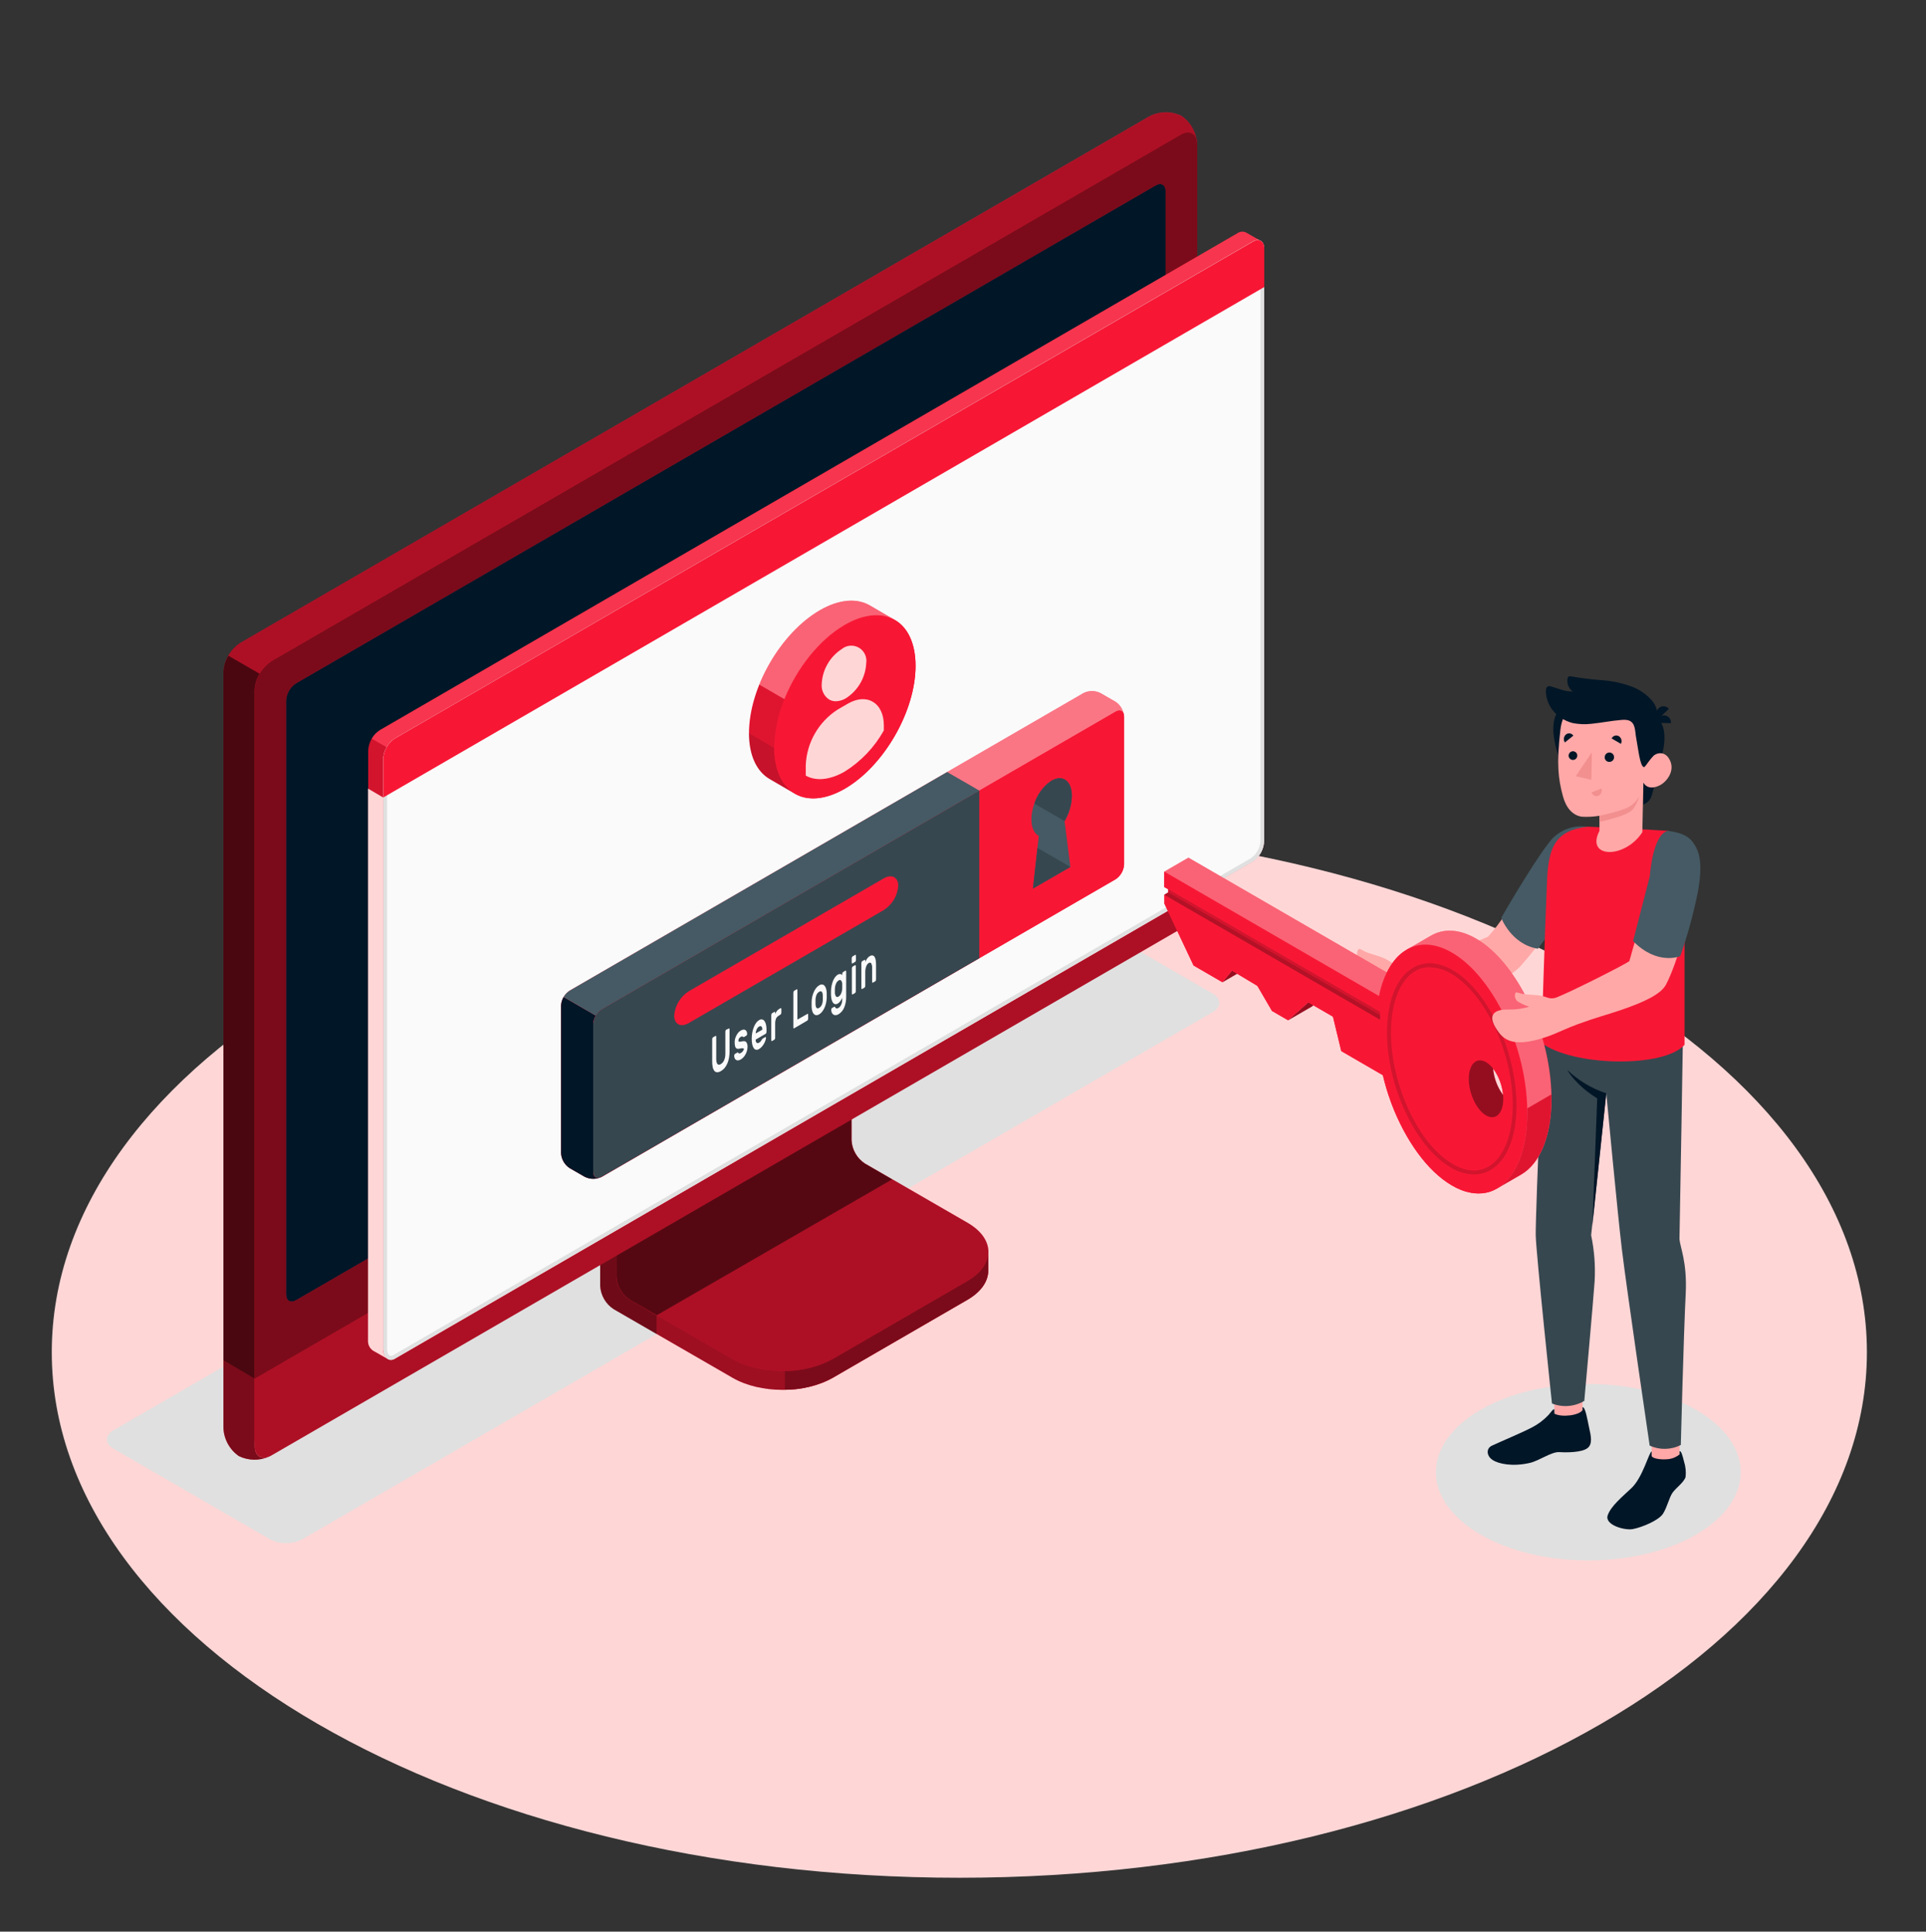 <svg width="331" height="332" viewBox="0 0 331 332" fill="none" xmlns="http://www.w3.org/2000/svg">
<rect x="0" y="0" width="331" height="332" fill="#333333" stroke="none"/>
<path d="M164.871 322.737C251.013 322.737 320.845 282.298 320.845 232.413C320.845 182.529 251.013 142.089 164.871 142.089C78.729 142.089 8.897 182.529 8.897 232.413C8.897 282.298 78.729 322.737 164.871 322.737Z" fill="#FFD6D6"/>
<path d="M254.446 263.754C244.218 257.831 244.218 248.23 254.446 242.307C264.674 236.384 281.257 236.384 291.485 242.307C301.713 248.23 301.713 257.831 291.485 263.754C281.257 269.677 264.674 269.677 254.446 263.754Z" fill="#E0E0E0"/>
<path d="M46.42 264.577L19.516 249C18 248.124 18 246.696 19.516 245.819L176.006 155.197C176.857 154.764 177.797 154.539 178.75 154.539C179.703 154.539 180.644 154.764 181.494 155.197L208.404 170.774C209.92 171.651 209.92 173.078 208.404 173.955L51.914 264.577C51.062 265.01 50.121 265.235 49.167 265.235C48.212 265.235 47.271 265.01 46.42 264.577Z" fill="#E0E0E0"/>
<path d="M143.124 236.809L166.254 223.396C168.637 222.015 169.829 220.209 169.829 218.396C169.829 216.583 169.829 215.169 169.829 215.169L145.838 201.597C145.168 201.162 144.61 200.575 144.209 199.882C143.809 199.19 143.578 198.412 143.534 197.613V169.001L103.152 192.414V221.012C103.199 221.811 103.432 222.587 103.832 223.279C104.232 223.971 104.788 224.559 105.456 224.996L125.872 236.789C130.625 239.571 138.357 239.571 143.124 236.809Z" fill="#F71735"/>
<g opacity="0.6">
<path opacity="0.6" d="M143.124 236.809L166.254 223.396C168.637 222.015 169.829 220.209 169.829 218.396C169.829 216.583 169.829 215.169 169.829 215.169L145.838 201.597C145.168 201.162 144.61 200.575 144.209 199.882C143.809 199.19 143.578 198.412 143.534 197.613V169.001L103.152 192.414V221.012C103.199 221.811 103.432 222.587 103.832 223.279C104.232 223.971 104.788 224.559 105.456 224.996L125.872 236.789C130.625 239.571 138.357 239.571 143.124 236.809Z" fill="black"/>
</g>
<path opacity="0.3" d="M112.838 226.079V229.293L105.437 225.01C104.769 224.573 104.213 223.985 103.814 223.293C103.415 222.601 103.184 221.824 103.14 221.026V192.414L110.832 187.958C110.991 189.917 111.163 191.942 111.329 193.934L105.92 197.055V219.399C105.963 220.198 106.194 220.976 106.594 221.669C106.995 222.361 107.553 222.949 108.224 223.383L112.838 226.079Z" fill="black"/>
<path d="M105.92 219.405C105.965 220.204 106.198 220.981 106.598 221.673C106.998 222.365 107.555 222.953 108.224 223.389L125.846 233.575C130.613 236.331 138.345 236.337 143.118 233.575L166.288 220.162C171.061 217.4 171.061 212.925 166.288 210.163L148.652 199.977C147.985 199.539 147.43 198.951 147.031 198.259C146.632 197.567 146.4 196.791 146.355 195.993V173.643L105.973 197.055L105.92 219.405Z" fill="#F71735"/>
<path opacity="0.3" d="M105.92 219.405C105.965 220.204 106.198 220.981 106.598 221.673C106.998 222.365 107.555 222.953 108.224 223.389L125.846 233.575C130.613 236.331 138.345 236.337 143.118 233.575L166.288 220.162C171.061 217.4 171.061 212.925 166.288 210.163L148.652 199.977C147.985 199.539 147.43 198.951 147.031 198.259C146.632 197.567 146.4 196.791 146.355 195.993V173.643L105.973 197.055L105.92 219.405Z" fill="black"/>
<path opacity="0.5" d="M153.318 202.706L148.624 199.99C147.957 199.553 147.402 198.964 147.003 198.273C146.604 197.581 146.373 196.804 146.327 196.006V173.643L105.945 197.055V219.406C105.991 220.204 106.223 220.981 106.623 221.673C107.023 222.365 107.58 222.953 108.249 223.39L112.883 226.046L153.318 202.706Z" fill="black"/>
<path d="M169.835 215.176V218.403C169.835 220.216 168.637 222.015 166.261 223.403L143.091 236.809C140.555 238.166 137.723 238.871 134.849 238.861V235.647C137.723 235.658 140.555 234.953 143.091 233.595L166.261 220.176C168.637 218.801 169.835 216.989 169.835 215.176Z" fill="#F71735"/>
<path opacity="0.5" d="M169.835 215.176V218.403C169.835 220.216 168.637 222.015 166.261 223.403L143.091 236.809C140.555 238.166 137.723 238.871 134.849 238.861V235.647C137.723 235.658 140.555 234.953 143.091 233.595L166.261 220.176C168.637 218.801 169.835 216.989 169.835 215.176Z" fill="black"/>
<path d="M41.044 247.181C41.916 247.604 42.876 247.815 43.846 247.798C44.815 247.78 45.767 247.535 46.624 247.081L202.856 156.611C203.694 156.063 204.391 155.325 204.891 154.456C205.392 153.587 205.681 152.613 205.736 151.611V24.84C205.706 23.866 205.447 22.912 204.98 22.057C204.513 21.202 203.851 20.47 203.048 19.92C202.176 19.497 201.217 19.285 200.248 19.304C199.28 19.322 198.329 19.57 197.474 20.026L41.242 110.523C40.407 111.074 39.714 111.816 39.22 112.687C38.725 113.558 38.443 114.534 38.395 115.536V242.287C38.425 243.253 38.68 244.199 39.14 245.049C39.6 245.899 40.252 246.629 41.044 247.181Z" fill="#F71735"/>
<path d="M46.644 247.074L202.876 156.604C203.715 156.058 204.413 155.32 204.914 154.451C205.414 153.582 205.703 152.607 205.756 151.605V24.84C205.756 23.001 204.465 22.251 202.876 23.174L46.644 113.644C45.806 114.191 45.109 114.929 44.608 115.798C44.108 116.667 43.819 117.642 43.765 118.644V245.408C43.765 247.247 45.056 247.997 46.644 247.074Z" fill="#F71735"/>
<path opacity="0.5" d="M46.644 247.074L202.876 156.604C203.715 156.058 204.413 155.32 204.914 154.451C205.414 153.582 205.703 152.607 205.756 151.605V24.84C205.756 23.001 204.465 22.251 202.876 23.174L46.644 113.644C45.806 114.191 45.109 114.929 44.608 115.798C44.108 116.667 43.819 117.642 43.765 118.644V245.408C43.765 247.247 45.056 247.997 46.644 247.074Z" fill="black"/>
<path d="M46.22 250.368C45.401 250.726 44.514 250.903 43.62 250.884C42.727 250.866 41.847 250.654 41.044 250.262C40.25 249.709 39.597 248.977 39.137 248.124C38.677 247.272 38.423 246.323 38.395 245.355V233.814L43.791 236.948V248.489C43.758 250.169 44.824 250.932 46.22 250.368Z" fill="#F71735"/>
<path opacity="0.5" d="M46.22 250.368C45.401 250.726 44.514 250.903 43.62 250.884C42.727 250.866 41.847 250.654 41.044 250.262C40.25 249.709 39.597 248.977 39.137 248.124C38.677 247.272 38.423 246.323 38.395 245.355V233.814L43.791 236.948V248.489C43.758 250.169 44.824 250.932 46.22 250.368Z" fill="black"/>
<path d="M43.758 236.948V248.489C43.758 250.328 45.082 251.072 46.638 250.155L202.87 159.685C203.704 159.14 204.399 158.406 204.899 157.542C205.399 156.678 205.69 155.709 205.749 154.712V143.119L43.758 236.948Z" fill="#F71735"/>
<path opacity="0.3" d="M43.765 236.922V248.489C43.765 250.328 45.089 251.072 46.644 250.155L202.876 159.685C203.709 159.139 204.403 158.405 204.902 157.541C205.401 156.677 205.691 155.708 205.749 154.712V143.119L43.765 236.922Z" fill="black"/>
<path d="M49.16 222.44V120.443C49.191 119.842 49.363 119.257 49.662 118.735C49.961 118.214 50.379 117.77 50.881 117.442L198.6 31.872C199.553 31.321 200.328 31.766 200.328 32.868V134.918C200.296 135.52 200.123 136.105 199.822 136.626C199.522 137.148 199.103 137.591 198.6 137.919L50.888 223.469C49.935 224.02 49.16 223.569 49.16 222.44Z" fill="#F71735"/>
<path d="M49.16 222.44V120.443C49.191 119.842 49.363 119.257 49.662 118.735C49.961 118.214 50.379 117.77 50.881 117.442L198.6 31.872C199.553 31.321 200.328 31.766 200.328 32.868V134.918C200.296 135.52 200.123 136.105 199.822 136.626C199.522 137.148 199.103 137.591 198.6 137.919L50.888 223.469C49.935 224.02 49.16 223.569 49.16 222.44Z" fill="#011627"/>
<path d="M124.754 193.709C123.967 194.222 123.313 194.914 122.844 195.728C122.374 196.543 122.103 197.457 122.053 198.396C122.053 200.123 123.264 200.827 124.754 199.964C125.541 199.45 126.196 198.757 126.665 197.941C127.135 197.125 127.405 196.21 127.455 195.269C127.455 193.543 126.243 192.845 124.754 193.709Z" fill="#F71735"/>
<path opacity="0.7" d="M44.612 115.788C44.099 116.653 43.805 117.632 43.758 118.637V236.948L38.395 233.814V115.536C38.43 114.527 38.722 113.544 39.243 112.681L44.612 115.788Z" fill="black"/>
<path opacity="0.3" d="M205.723 24.362C205.517 22.875 204.319 22.37 202.869 23.174L46.637 113.644C45.79 114.175 45.091 114.913 44.605 115.788L39.203 112.661C39.693 111.786 40.394 111.048 41.242 110.516L197.474 20.053C198.331 19.596 199.282 19.349 200.252 19.331C201.221 19.312 202.182 19.523 203.055 19.947C203.789 20.448 204.407 21.102 204.867 21.864C205.327 22.625 205.619 23.477 205.723 24.362Z" fill="black"/>
<path d="M214.149 39.966C213.917 39.849 213.657 39.798 213.398 39.818C213.14 39.838 212.891 39.928 212.679 40.079L65.265 125.496C64.683 125.882 64.201 126.4 63.855 127.008C63.51 127.616 63.313 128.296 63.279 128.995V230.368C63.258 230.71 63.326 231.052 63.476 231.36C63.625 231.669 63.852 231.933 64.133 232.128C64.457 232.307 66.192 233.316 66.708 233.595C66.891 233.688 67.095 233.731 67.3 233.72C67.504 233.708 67.702 233.642 67.873 233.529L215.254 148.112C215.836 147.726 216.319 147.208 216.664 146.6C217.009 145.992 217.206 145.311 217.24 144.612V42.715C217.27 42.458 217.227 42.197 217.118 41.962C217.008 41.728 216.835 41.529 216.618 41.387C216.287 41.168 214.52 40.185 214.149 39.966Z" fill="#F71735"/>
<path d="M67.841 126.93L215.262 41.546C216.374 40.882 217.248 41.427 217.248 42.715V144.613C217.214 145.311 217.017 145.992 216.672 146.6C216.327 147.208 215.844 147.726 215.262 148.112L67.841 233.529C66.729 234.193 65.856 233.124 65.856 231.836V130.429C65.89 129.731 66.088 129.051 66.433 128.443C66.778 127.835 67.26 127.317 67.841 126.93Z" fill="#FAFAFA"/>
<path d="M216.163 41.932C216.553 41.932 216.613 42.423 216.613 42.715V144.613C216.577 145.198 216.406 145.766 216.113 146.273C215.82 146.781 215.413 147.212 214.925 147.534L67.524 232.951C67.425 233.015 67.311 233.052 67.193 233.057C66.822 233.057 66.531 232.486 66.531 231.836V130.429C66.563 129.845 66.729 129.275 67.016 128.765C67.303 128.255 67.703 127.818 68.186 127.488L215.593 42.117C215.764 42.007 215.96 41.943 216.163 41.932ZM216.163 41.268C215.844 41.281 215.533 41.377 215.262 41.547L67.841 126.93C67.26 127.317 66.778 127.835 66.433 128.443C66.088 129.051 65.89 129.731 65.856 130.429V231.836C65.856 232.858 66.425 233.721 67.18 233.721C67.413 233.717 67.642 233.65 67.841 233.529L215.256 148.112C215.837 147.726 216.32 147.208 216.665 146.6C217.01 145.992 217.208 145.311 217.242 144.613V42.715C217.242 41.799 216.791 41.268 216.13 41.268H216.163Z" fill="#E0E0E0"/>
<path d="M64.094 232.128C64.313 232.241 65.882 233.137 66.57 233.535C66.323 233.33 66.127 233.069 65.999 232.774C65.87 232.479 65.812 232.157 65.829 231.836V137.05L63.247 135.536V230.368C63.226 230.71 63.292 231.051 63.441 231.359C63.589 231.667 63.814 231.932 64.094 232.128Z" fill="#FFD6D6"/>
<path d="M217.275 42.695C217.275 41.42 216.368 40.902 215.289 41.547L67.841 126.93C67.26 127.317 66.778 127.835 66.433 128.443C66.088 129.051 65.89 129.731 65.856 130.43V137.07L217.275 49.335V42.695Z" fill="#F71735"/>
<g opacity="0.4">
<path opacity="0.4" d="M215.262 41.547L67.841 126.924C67.249 127.298 66.762 127.816 66.424 128.431L63.862 126.937C64.199 126.344 64.683 125.848 65.266 125.496L212.68 40.079C212.891 39.927 213.139 39.836 213.398 39.815C213.657 39.794 213.917 39.844 214.15 39.959C214.507 40.185 216.182 41.135 216.612 41.367C216.39 41.284 216.15 41.258 215.915 41.289C215.679 41.32 215.455 41.408 215.262 41.547Z" fill="#FFD6D6"/>
</g>
<path opacity="0.15" d="M63.247 135.542V128.962C63.274 128.245 63.486 127.547 63.863 126.937L66.431 128.424C66.06 129.024 65.853 129.711 65.829 130.416V137.056L63.247 135.542Z" fill="black"/>
<path d="M186.187 119.135L97.896 170.263C97.467 170.542 97.109 170.919 96.853 171.364C96.596 171.808 96.448 172.307 96.42 172.819V198.211C96.448 198.723 96.596 199.222 96.853 199.666C97.109 200.11 97.467 200.488 97.896 200.767L100.471 202.254C100.929 202.487 101.435 202.608 101.948 202.608C102.461 202.608 102.966 202.487 103.424 202.254L191.702 151.126C192.131 150.846 192.489 150.467 192.745 150.022C193.002 149.576 193.15 149.077 193.178 148.563V123.165C193.15 122.653 193.002 122.154 192.745 121.71C192.488 121.266 192.131 120.888 191.702 120.609L189.12 119.122C188.664 118.893 188.161 118.775 187.652 118.778C187.142 118.78 186.641 118.902 186.187 119.135Z" fill="#F71735"/>
<path opacity="0.5" d="M193.177 122.94C193.072 122.176 192.456 121.897 191.714 122.329L103.423 173.457C102.988 173.728 102.63 174.108 102.384 174.559L96.856 171.359C97.104 170.914 97.459 170.54 97.889 170.27L186.187 119.142C186.643 118.909 187.148 118.788 187.66 118.788C188.172 118.788 188.676 118.909 189.133 119.142L191.714 120.629C192.108 120.888 192.442 121.228 192.694 121.626C192.947 122.024 193.111 122.472 193.177 122.94Z" fill="#FFD6D6"/>
<path d="M103.172 202.381C102.74 202.552 102.277 202.629 101.812 202.609C101.348 202.588 100.894 202.47 100.478 202.261L97.896 200.774C97.468 200.494 97.111 200.116 96.854 199.672C96.598 199.228 96.449 198.73 96.42 198.217V172.826C96.44 172.308 96.59 171.803 96.857 171.359L102.385 174.559C102.116 174.998 101.965 175.499 101.948 176.013V201.411C101.948 202.254 102.477 202.646 103.172 202.381Z" fill="#011627"/>
<path d="M103.424 173.457L191.715 122.329C192.529 121.857 193.191 122.236 193.191 123.179V148.577C193.163 149.09 193.015 149.59 192.758 150.035C192.502 150.48 192.144 150.859 191.715 151.14L103.437 202.268C102.623 202.739 101.961 202.354 101.961 201.411V176.02C101.988 175.507 102.134 175.008 102.388 174.563C102.642 174.118 102.997 173.739 103.424 173.457Z" fill="#F71735"/>
<path d="M162.779 132.694L97.903 170.269C97.473 170.54 97.118 170.914 96.87 171.358L102.398 174.559C102.644 174.108 103.002 173.728 103.437 173.457L168.313 135.888L162.779 132.694Z" fill="#455A64"/>
<path d="M168.3 135.888L103.424 173.457C102.994 173.738 102.637 174.116 102.38 174.561C102.124 175.007 101.975 175.506 101.947 176.02V201.404C101.947 202.347 102.609 202.732 103.424 202.261L168.3 164.692V135.888Z" fill="#37474F"/>
<path d="M118.385 170.362L151.862 150.98C153.246 150.177 154.371 150.748 154.371 152.255C154.309 153.102 154.049 153.922 153.612 154.649C153.175 155.375 152.573 155.989 151.855 156.438L118.385 175.827C117.001 176.631 115.869 176.06 115.869 174.552C115.932 173.705 116.192 172.884 116.629 172.157C117.066 171.429 117.667 170.814 118.385 170.362Z" fill="#F71735"/>
<path d="M125.243 176.783C125.249 176.776 125.257 176.771 125.265 176.767C125.274 176.763 125.283 176.761 125.293 176.761C125.302 176.761 125.311 176.763 125.32 176.767C125.328 176.771 125.336 176.776 125.342 176.783C125.372 176.828 125.386 176.882 125.382 176.936V180.714C125.382 181.079 125.351 181.444 125.289 181.803C125.235 182.132 125.141 182.453 125.011 182.759C124.893 183.04 124.737 183.304 124.548 183.543C124.362 183.765 124.137 183.951 123.886 184.094C123.689 184.223 123.459 184.292 123.224 184.293C123.134 184.286 123.047 184.261 122.967 184.218C122.887 184.176 122.817 184.118 122.76 184.048C122.615 183.852 122.52 183.624 122.482 183.384C122.419 183.062 122.39 182.735 122.396 182.407V178.623C122.396 178.556 122.41 178.491 122.436 178.43C122.452 178.375 122.487 178.328 122.535 178.297L122.952 178.052C122.966 178.039 122.984 178.032 123.002 178.032C123.02 178.032 123.038 178.039 123.052 178.052C123.082 178.096 123.096 178.15 123.091 178.204V181.936C123.086 182.141 123.106 182.346 123.151 182.547C123.169 182.675 123.224 182.795 123.31 182.892C123.34 182.928 123.377 182.956 123.42 182.974C123.462 182.993 123.509 183.001 123.555 182.998C123.668 182.991 123.777 182.954 123.873 182.892C123.99 182.822 124.097 182.734 124.19 182.633C124.294 182.514 124.378 182.38 124.442 182.235C124.517 182.064 124.572 181.886 124.607 181.704C124.646 181.484 124.664 181.262 124.66 181.04V177.301C124.662 177.235 124.678 177.169 124.707 177.109C124.723 177.054 124.758 177.007 124.806 176.976L125.243 176.783Z" fill="#FAFAFA"/>
<path d="M127.839 180.356C127.842 180.307 127.831 180.258 127.806 180.216C127.79 180.199 127.77 180.186 127.749 180.178C127.727 180.17 127.703 180.167 127.68 180.17C127.599 180.159 127.516 180.159 127.435 180.17L127.051 180.243C126.927 180.274 126.798 180.274 126.674 180.243C126.577 180.211 126.493 180.148 126.435 180.064C126.371 179.956 126.328 179.836 126.31 179.712C126.245 179.356 126.245 178.992 126.31 178.636C126.359 178.432 126.43 178.234 126.521 178.045C126.612 177.856 126.723 177.678 126.852 177.514C126.978 177.357 127.13 177.224 127.303 177.122C127.442 177.037 127.598 176.983 127.759 176.963C127.877 176.95 127.995 176.976 128.097 177.036C128.194 177.095 128.27 177.183 128.315 177.288C128.369 177.412 128.398 177.545 128.402 177.68C128.408 177.747 128.395 177.814 128.362 177.872C128.346 177.927 128.31 177.974 128.263 178.005L127.865 178.238C127.847 178.248 127.827 178.254 127.806 178.254C127.785 178.254 127.764 178.248 127.746 178.238L127.66 178.171C127.626 178.144 127.584 178.128 127.541 178.125C127.456 178.134 127.374 178.164 127.303 178.211C127.199 178.274 127.107 178.355 127.031 178.45C126.951 178.555 126.909 178.683 126.912 178.815C126.903 178.866 126.903 178.917 126.912 178.968C126.925 178.987 126.941 179.002 126.961 179.014C126.98 179.025 127.002 179.032 127.025 179.034C127.097 179.047 127.171 179.047 127.243 179.034L127.614 178.968C127.925 178.908 128.137 178.968 128.276 179.141C128.422 179.387 128.489 179.672 128.468 179.957C128.466 180.155 128.439 180.351 128.388 180.542C128.336 180.749 128.26 180.949 128.163 181.139C128.066 181.336 127.944 181.519 127.799 181.684C127.662 181.845 127.499 181.982 127.316 182.089C127.17 182.182 127.005 182.239 126.833 182.255C126.708 182.259 126.585 182.224 126.482 182.155C126.38 182.085 126.301 181.986 126.257 181.87C126.203 181.744 126.176 181.608 126.177 181.471C126.171 181.402 126.185 181.333 126.217 181.272C126.233 181.217 126.268 181.17 126.316 181.139L126.713 180.907C126.766 180.907 126.806 180.874 126.833 180.907L126.919 181C126.936 181.02 126.958 181.036 126.981 181.047C127.005 181.058 127.031 181.065 127.058 181.066C127.151 181.067 127.242 181.036 127.316 180.98C127.435 180.912 127.543 180.824 127.634 180.721C127.679 180.666 127.717 180.606 127.746 180.542C127.793 180.489 127.825 180.425 127.839 180.356Z" fill="#FAFAFA"/>
<path d="M129.189 178.556C129.187 178.211 129.216 177.867 129.275 177.527C129.33 177.207 129.416 176.894 129.533 176.591C129.63 176.319 129.764 176.062 129.93 175.827C130.069 175.625 130.25 175.455 130.46 175.329C130.613 175.226 130.8 175.185 130.983 175.216C131.144 175.254 131.286 175.351 131.38 175.488C131.504 175.669 131.592 175.872 131.638 176.086C131.702 176.365 131.733 176.65 131.731 176.936V177.348C131.733 177.417 131.717 177.486 131.684 177.547C131.668 177.602 131.633 177.649 131.585 177.68L129.864 178.682C129.86 178.799 129.875 178.916 129.91 179.028C129.936 179.103 129.982 179.169 130.043 179.22C130.097 179.263 130.165 179.285 130.235 179.28C130.315 179.27 130.392 179.243 130.46 179.2C130.56 179.146 130.65 179.074 130.725 178.988C130.792 178.911 130.85 178.826 130.897 178.735C130.925 178.683 130.956 178.632 130.989 178.583C131.018 178.549 131.051 178.52 131.089 178.496L131.499 178.257C131.513 178.246 131.531 178.24 131.549 178.24C131.567 178.24 131.584 178.246 131.598 178.257C131.616 178.278 131.628 178.303 131.635 178.329C131.642 178.356 131.643 178.383 131.638 178.41C131.631 178.54 131.604 178.667 131.559 178.789C131.502 178.973 131.426 179.151 131.334 179.32C131.23 179.514 131.106 179.697 130.963 179.864C130.82 180.035 130.65 180.181 130.46 180.296C130.303 180.399 130.116 180.443 129.93 180.422C129.767 180.383 129.625 180.283 129.533 180.143C129.403 179.942 129.315 179.716 129.275 179.479C129.215 179.175 129.186 178.866 129.189 178.556ZM130.46 176.438C130.358 176.493 130.27 176.57 130.202 176.664C130.128 176.757 130.068 176.86 130.023 176.969C129.976 177.079 129.939 177.192 129.91 177.308C129.887 177.413 129.871 177.519 129.864 177.627L131.029 176.963C131.022 176.871 131.009 176.78 130.989 176.69C130.979 176.61 130.947 176.534 130.897 176.471C130.877 176.442 130.851 176.418 130.822 176.4C130.792 176.382 130.759 176.37 130.725 176.365C130.63 176.357 130.537 176.383 130.46 176.438Z" fill="#FAFAFA"/>
<path d="M133.809 174.586C133.609 174.7 133.451 174.878 133.359 175.09C133.256 175.37 133.209 175.668 133.22 175.967V178.364C133.221 178.432 133.207 178.5 133.18 178.563C133.164 178.618 133.129 178.665 133.081 178.696L132.69 178.921C132.684 178.929 132.677 178.934 132.668 178.938C132.659 178.942 132.65 178.944 132.641 178.944C132.631 178.944 132.622 178.942 132.614 178.938C132.605 178.934 132.597 178.929 132.591 178.921C132.562 178.876 132.548 178.823 132.551 178.769V174.473C132.552 174.404 132.565 174.337 132.591 174.274C132.61 174.22 132.644 174.174 132.69 174.141L133.081 173.915C133.094 173.902 133.112 173.895 133.131 173.895C133.149 173.895 133.167 173.902 133.18 173.915C133.211 173.957 133.225 174.009 133.22 174.061V174.274C133.299 174.095 133.397 173.926 133.511 173.769C133.616 173.623 133.752 173.503 133.909 173.417L134.147 173.278C134.159 173.265 134.176 173.259 134.193 173.259C134.211 173.259 134.227 173.265 134.24 173.278C134.271 173.322 134.288 173.376 134.286 173.43V174.034C134.285 174.103 134.269 174.171 134.24 174.234C134.223 174.286 134.19 174.333 134.147 174.366L133.809 174.586Z" fill="#FAFAFA"/>
<path d="M138.748 174.267C138.755 174.26 138.762 174.254 138.771 174.25C138.779 174.246 138.789 174.244 138.798 174.244C138.807 174.244 138.817 174.246 138.825 174.25C138.834 174.254 138.842 174.26 138.848 174.267C138.877 174.312 138.891 174.366 138.887 174.42V175.084C138.887 175.152 138.874 175.22 138.848 175.283C138.825 175.332 138.791 175.375 138.748 175.409L136.484 176.737C136.471 176.749 136.453 176.756 136.435 176.756C136.416 176.756 136.399 176.749 136.385 176.737C136.355 176.694 136.341 176.643 136.345 176.591V170.615C136.346 170.546 136.359 170.479 136.385 170.416C136.404 170.364 136.438 170.32 136.484 170.289L136.901 170.044C136.915 170.031 136.933 170.024 136.951 170.024C136.97 170.024 136.987 170.031 137.001 170.044C137.03 170.086 137.044 170.138 137.04 170.19V175.243L138.748 174.267Z" fill="#FAFAFA"/>
<path d="M140.781 169.353C140.93 169.25 141.11 169.201 141.291 169.214C141.446 169.226 141.59 169.297 141.694 169.413C141.818 169.555 141.908 169.723 141.959 169.904C142.03 170.139 142.07 170.383 142.078 170.628C142.078 170.681 142.078 170.754 142.078 170.841V171.352C142.078 171.432 142.078 171.505 142.078 171.564C142.065 171.853 142.025 172.14 141.959 172.421C141.898 172.695 141.809 172.962 141.694 173.218C141.59 173.456 141.454 173.679 141.291 173.882C141.151 174.065 140.978 174.221 140.781 174.34C140.628 174.44 140.447 174.489 140.265 174.479C140.112 174.466 139.97 174.395 139.867 174.28C139.74 174.143 139.649 173.976 139.603 173.795C139.532 173.56 139.492 173.317 139.483 173.072C139.483 173.018 139.483 172.952 139.483 172.866V172.355C139.483 172.268 139.483 172.195 139.483 172.142C139.491 171.851 139.529 171.562 139.596 171.279C139.66 171.003 139.751 170.734 139.867 170.475C139.973 170.239 140.106 170.016 140.265 169.811C140.405 169.626 140.58 169.47 140.781 169.353ZM141.403 171.066C141.403 170.919 141.378 170.774 141.33 170.635C141.306 170.55 141.255 170.476 141.185 170.422C141.128 170.384 141.06 170.368 140.993 170.376C140.917 170.39 140.845 170.419 140.781 170.462C140.703 170.505 140.632 170.559 140.569 170.621C140.493 170.701 140.429 170.79 140.377 170.887C140.311 171.008 140.262 171.138 140.231 171.272C140.188 171.442 140.161 171.615 140.152 171.79C140.152 171.843 140.152 171.903 140.152 171.976V172.447C140.152 172.52 140.152 172.58 140.152 172.62C140.158 172.767 140.185 172.912 140.231 173.052C140.256 173.137 140.307 173.211 140.377 173.264C140.405 173.284 140.436 173.297 140.469 173.304C140.502 173.311 140.536 173.311 140.569 173.304C140.644 173.291 140.716 173.264 140.781 173.224C140.858 173.18 140.929 173.126 140.993 173.065C141.067 172.984 141.131 172.895 141.185 172.799C141.248 172.677 141.297 172.548 141.33 172.414C141.374 172.245 141.398 172.071 141.403 171.896C141.407 171.834 141.407 171.772 141.403 171.71V171.246C141.407 171.186 141.407 171.126 141.403 171.066Z" fill="#FAFAFA"/>
<path d="M144.103 173.238C144.188 173.186 144.264 173.121 144.328 173.045C144.408 172.951 144.477 172.849 144.534 172.74C144.599 172.606 144.651 172.466 144.686 172.321C144.727 172.158 144.747 171.991 144.746 171.823V171.485C144.746 171.551 144.679 171.631 144.633 171.724C144.588 171.821 144.534 171.914 144.474 172.003C144.405 172.096 144.33 172.185 144.249 172.268C144.166 172.356 144.07 172.429 143.964 172.487C143.896 172.534 143.82 172.566 143.739 172.582C143.658 172.598 143.575 172.597 143.494 172.58C143.347 172.534 143.221 172.438 143.137 172.308C143.029 172.136 142.951 171.948 142.905 171.75C142.849 171.5 142.818 171.244 142.812 170.987C142.813 170.9 142.812 170.794 142.812 170.668C142.812 170.542 142.812 170.436 142.812 170.343C142.821 170.051 142.852 169.76 142.905 169.473C142.96 169.19 143.037 168.913 143.137 168.643C143.23 168.409 143.35 168.186 143.494 167.979C143.616 167.796 143.777 167.642 143.964 167.527C144.052 167.474 144.149 167.436 144.249 167.414C144.323 167.401 144.4 167.401 144.474 167.414C144.533 167.431 144.587 167.46 144.633 167.501C144.675 167.533 144.713 167.571 144.746 167.614V167.401C144.746 167.333 144.759 167.265 144.785 167.202C144.804 167.15 144.839 167.106 144.885 167.076L145.275 166.843C145.289 166.831 145.306 166.824 145.325 166.824C145.343 166.824 145.361 166.831 145.374 166.843C145.406 166.888 145.423 166.941 145.421 166.996V171.312C145.439 171.958 145.319 172.601 145.07 173.198C144.874 173.667 144.536 174.062 144.103 174.327C143.956 174.419 143.787 174.471 143.614 174.479C143.476 174.488 143.34 174.453 143.223 174.38C143.111 174.296 143.02 174.187 142.958 174.061C142.894 173.91 142.858 173.747 142.852 173.583C142.846 173.514 142.86 173.445 142.892 173.384C142.908 173.329 142.943 173.282 142.991 173.251L143.342 173.052C143.35 173.043 143.36 173.036 143.371 173.031C143.382 173.027 143.393 173.024 143.405 173.024C143.417 173.024 143.428 173.027 143.439 173.031C143.45 173.036 143.46 173.043 143.468 173.052C143.501 173.086 143.529 173.124 143.554 173.165C143.594 173.236 143.661 173.288 143.739 173.311C143.819 173.37 143.938 173.304 144.103 173.238ZM143.481 170.017C143.481 170.194 143.481 170.367 143.481 170.535C143.462 170.8 143.537 171.064 143.693 171.279C143.752 171.33 143.827 171.358 143.905 171.358C143.983 171.358 144.058 171.33 144.117 171.279C144.309 171.154 144.459 170.973 144.547 170.761C144.667 170.484 144.735 170.187 144.746 169.884C144.746 169.785 144.746 169.665 144.746 169.526C144.746 169.386 144.746 169.267 144.746 169.181C144.759 168.943 144.689 168.708 144.547 168.517C144.488 168.462 144.411 168.432 144.332 168.432C144.252 168.432 144.175 168.462 144.117 168.517C143.928 168.641 143.781 168.819 143.693 169.028C143.557 169.34 143.485 169.677 143.481 170.017Z" fill="#FAFAFA"/>
<path d="M146.963 164.121C146.976 164.11 146.993 164.104 147.01 164.104C147.026 164.104 147.043 164.11 147.056 164.121C147.091 164.164 147.107 164.219 147.102 164.274V164.997C147.103 165.067 147.087 165.135 147.056 165.197C147.037 165.247 147.005 165.29 146.963 165.323L146.52 165.582C146.513 165.589 146.506 165.594 146.497 165.598C146.489 165.602 146.479 165.604 146.47 165.604C146.461 165.604 146.451 165.602 146.443 165.598C146.434 165.594 146.427 165.589 146.42 165.582C146.403 165.562 146.39 165.539 146.382 165.514C146.374 165.488 146.371 165.462 146.374 165.436V164.712C146.374 164.643 146.389 164.575 146.42 164.513C146.439 164.461 146.474 164.417 146.52 164.387L146.963 164.121ZM147.076 170.356C147.076 170.422 147.062 170.488 147.036 170.548C147.015 170.601 146.981 170.646 146.937 170.681L146.54 170.907C146.534 170.914 146.527 170.92 146.519 170.923C146.511 170.927 146.502 170.929 146.493 170.929C146.484 170.929 146.476 170.927 146.468 170.923C146.46 170.92 146.452 170.914 146.447 170.907C146.412 170.864 146.396 170.809 146.401 170.754V166.458C146.4 166.389 146.416 166.321 146.447 166.259C146.466 166.207 146.498 166.162 146.54 166.126L146.937 165.9C146.95 165.888 146.968 165.881 146.986 165.881C147.005 165.881 147.023 165.888 147.036 165.9C147.066 165.943 147.08 165.995 147.076 166.047V170.356Z" fill="#FAFAFA"/>
<path d="M150.558 168.331C150.558 168.399 150.545 168.467 150.519 168.53C150.5 168.582 150.465 168.626 150.419 168.656L150.022 168.888C150.01 168.901 149.993 168.907 149.976 168.907C149.959 168.907 149.942 168.901 149.929 168.888C149.895 168.845 149.878 168.791 149.883 168.736V166.398C149.904 166.123 149.853 165.846 149.738 165.595C149.645 165.429 149.499 165.402 149.294 165.522C149.089 165.66 148.938 165.864 148.864 166.1C148.753 166.413 148.699 166.743 148.705 167.076V169.42C148.704 169.488 148.691 169.556 148.665 169.619C148.649 169.674 148.614 169.721 148.566 169.752L148.175 169.977C148.169 169.984 148.161 169.99 148.153 169.994C148.144 169.998 148.135 170 148.126 170C148.116 170 148.107 169.998 148.098 169.994C148.09 169.99 148.082 169.984 148.076 169.977C148.045 169.935 148.031 169.883 148.036 169.831V165.535C148.035 165.467 148.049 165.399 148.076 165.336C148.092 165.281 148.127 165.234 148.175 165.203L148.566 164.977C148.572 164.97 148.58 164.965 148.588 164.961C148.597 164.957 148.606 164.955 148.615 164.955C148.625 164.955 148.634 164.957 148.643 164.961C148.651 164.965 148.659 164.97 148.665 164.977C148.695 165.023 148.709 165.076 148.705 165.13V165.336C148.792 165.134 148.898 164.94 149.023 164.758C149.132 164.591 149.279 164.452 149.453 164.353C149.604 164.243 149.791 164.195 149.976 164.22C150.049 164.239 150.118 164.273 150.177 164.32C150.236 164.367 150.285 164.426 150.32 164.493C150.416 164.672 150.479 164.868 150.505 165.07C150.541 165.335 150.558 165.601 150.558 165.867V168.331Z" fill="#FAFAFA"/>
<path d="M183.95 149.002L177.522 152.72L178.521 143.676C177.747 143.265 177.257 142.262 177.257 140.821C177.257 138.251 178.819 135.27 180.739 134.181C182.659 133.092 184.214 134.248 184.214 136.837C184.175 138.361 183.741 139.848 182.957 141.153L183.95 149.002Z" fill="#455A64"/>
<path d="M183.956 149.002L178.296 145.728L177.521 152.727L183.956 149.002Z" fill="#37474F"/>
<path d="M180.726 134.161C179.326 135.11 178.282 136.5 177.76 138.112L182.943 141.113C183.728 139.808 184.161 138.321 184.201 136.797C184.214 134.228 182.659 133.052 180.726 134.161Z" fill="#37474F"/>
<path d="M149.479 104.049C147.275 102.774 144.236 102.953 140.873 104.899C134.16 108.79 128.719 118.238 128.719 126.014C128.719 129.918 130.096 132.654 132.307 133.916L136.59 136.412C138.788 137.687 141.826 137.501 145.196 135.556C151.909 131.671 157.35 122.216 157.35 114.44C157.35 110.556 155.987 107.8 153.789 106.559" fill="#F71735"/>
<path d="M145.189 107.402C138.477 111.293 133.035 120.748 133.035 128.517C133.035 136.286 138.477 139.447 145.189 135.556C151.902 131.665 157.35 122.216 157.344 114.44C157.337 106.665 151.896 103.518 145.189 107.402Z" fill="#F71735"/>
<path d="M151.895 124.653V125.543C150.287 128.422 147.981 130.847 145.189 132.594C142.574 134.102 140.211 134.268 138.477 133.305V131.472C138.565 129.565 139.108 127.708 140.059 126.055C141.011 124.402 142.343 123.001 143.945 121.97L145.712 120.948C147.275 120.045 148.797 119.925 149.989 120.622C151.18 121.32 151.895 122.787 151.895 124.653Z" fill="#F71735"/>
<path opacity="0.4" d="M149.479 104.049L153.782 106.559C151.584 105.277 148.546 105.456 145.176 107.402C140.78 109.952 136.928 114.885 134.796 120.171L130.486 117.667C132.625 112.355 136.444 107.448 140.866 104.899C144.243 102.96 147.281 102.774 149.479 104.049Z" fill="#FFD6D6"/>
<path opacity="0.2" d="M136.438 136.313L132.314 133.916C130.103 132.654 128.726 129.932 128.726 126.014L133.035 128.524C133.062 132.309 134.333 135.004 136.438 136.313Z" fill="black"/>
<path opacity="0.1" d="M130.5 117.667L134.809 120.171C133.705 122.817 133.112 125.649 133.062 128.517L128.752 126.007C128.805 123.142 129.398 120.312 130.5 117.667Z" fill="black"/>
<path d="M143.653 120.529C143.243 120.534 142.838 120.428 142.482 120.224C142.052 119.936 141.707 119.538 141.485 119.07C141.262 118.603 141.17 118.084 141.217 117.568C141.273 116.358 141.618 115.179 142.221 114.13C142.825 113.081 143.67 112.193 144.686 111.539C145.094 111.212 145.591 111.016 146.112 110.977C146.633 110.938 147.154 111.058 147.606 111.32C148.058 111.583 148.42 111.976 148.646 112.449C148.871 112.921 148.949 113.451 148.87 113.969C148.813 115.178 148.468 116.357 147.865 117.405C147.261 118.454 146.416 119.343 145.401 119.998C144.876 120.327 144.272 120.51 143.653 120.529Z" fill="#FFD6D6"/>
<path d="M149.989 120.616C148.797 119.918 147.275 120.038 145.712 120.941L143.945 121.964C142.342 122.995 141.009 124.397 140.058 126.051C139.107 127.705 138.564 129.564 138.477 131.472V133.311C140.211 134.274 142.574 134.108 145.189 132.601C147.981 130.854 150.287 128.428 151.895 125.549V124.659C151.895 122.787 151.207 121.319 149.989 120.616Z" fill="#FFD6D6"/>
<path d="M263.058 150.217C260.278 154.931 257.603 159.028 255.723 160.993C252.155 162.653 243.774 165.217 240.497 165.641C239.921 165.715 239.339 165.578 238.855 165.256C237.564 164.406 236.565 164.267 235.208 163.796C234.142 163.43 233.692 162.919 233.493 163.132C233.288 163.373 233.185 163.685 233.206 164.001C233.227 164.317 233.37 164.613 233.606 164.825C234.115 165.31 234.679 165.733 235.287 166.086C233.834 166.448 232.317 166.475 230.852 166.166C228.012 165.416 226.675 166.784 228.594 169.878C229.256 170.98 231.984 172.753 237.465 172.275C239.421 172.169 241.368 171.947 243.297 171.611C248.554 170.482 254.399 169.393 257.994 168.291C259.331 167.763 260.528 166.931 261.489 165.861C267.533 158.948 269.539 154.021 272.187 149.546L271.962 142.242C267.672 142.096 265.382 146.273 263.058 150.217Z" fill="#FFA8A7"/>
<path d="M272.697 142.096C271.453 141.921 270.185 142.09 269.03 142.585C267.875 143.08 266.877 143.882 266.144 144.905C263.204 148.683 258.001 157.753 258.001 157.753C258.001 157.753 259.702 162.302 264.297 163.065L271.678 153.065C271.678 153.065 275.173 146.12 272.697 142.096Z" fill="#455A64"/>
<path d="M288.658 244.047H283.846V252.652H288.658V244.047Z" fill="#FFA8A7"/>
<path d="M271.975 243.588L267.169 243.761L266.924 234.651L271.975 234.478V243.588Z" fill="#FFA8A7"/>
<path d="M289.333 169.552C289.333 174.347 288.632 212.971 288.632 212.971C288.737 214.353 289.956 216.902 289.711 222.208C289.346 229.412 288.863 248.349 288.863 248.349C288.037 248.773 287.126 249.003 286.198 249.022C285.27 249.04 284.35 248.847 283.508 248.456C283.508 248.456 279.602 221.896 278.741 214.784C277.987 208.549 276.054 187.912 276.054 187.912L273.452 212.307C274.003 214.925 274.204 217.605 274.048 220.275C273.823 223.595 272.274 240.78 272.274 240.78C271.442 241.272 270.51 241.567 269.548 241.644C268.585 241.722 267.618 241.578 266.719 241.225C266.719 241.225 263.979 215.329 263.926 212.287C263.86 208.835 265.528 169.513 265.528 169.513L289.333 169.552Z" fill="#37474F"/>
<path d="M283.845 250.169V249.451C283.382 249.657 282.316 253.92 280.403 255.74C278.887 257.187 276.821 258.854 276.292 260.467C275.762 262.081 279.171 263.07 280.595 262.811C282.236 262.506 285.096 261.291 285.811 260.155C286.526 259.02 286.864 257.373 287.446 256.55C288.029 255.726 289.373 254.81 289.684 253.854C289.781 252.959 289.689 252.054 289.413 251.198C289.187 250.308 288.949 249.332 288.658 249.418V249.963C287.979 250.521 287.126 250.822 286.248 250.813C285.546 250.872 283.838 250.726 283.845 250.169Z" fill="#011627"/>
<path d="M267.116 242.207C266.865 242.207 266.66 242.586 266.11 243.21C265.293 244.072 264.338 244.79 263.283 245.335C261.483 246.278 257.987 247.725 256.392 248.476C255.399 248.94 255.445 250.189 256.471 250.899C257.498 251.61 259.967 252.121 262.933 251.43C264.548 251.052 266.653 249.491 267.99 249.578C269.327 249.664 271.81 249.638 272.796 248.914C273.783 248.19 273.386 246.689 273.107 245.395C272.803 243.974 272.445 241.762 271.975 241.862V242.36C271.4 243.276 268.414 243.648 267.143 242.978L267.116 242.207Z" fill="#011627"/>
<path d="M276.054 187.912C273.55 187.09 271.262 185.718 269.354 183.895C269.354 183.895 270.678 186.425 274.492 188.782L273.671 210.568L276.054 187.912Z" fill="#011627"/>
<path d="M286.646 142.8C286.646 142.8 290.618 143.716 290.333 150.914L289.505 162.368V179.566C285.97 183.589 270.307 183.297 264.912 179.247C264.912 179.247 265.521 158.895 265.885 151.06C266.143 145.496 267.421 142.694 272.876 142.083L279.582 142.375L286.646 142.8Z" fill="#F71735"/>
<path d="M281.588 127.847C281.611 128.81 281.444 129.769 281.095 130.667C280.747 131.566 280.225 132.386 279.559 133.081C278.893 133.776 278.097 134.332 277.216 134.717C276.335 135.102 275.386 135.308 274.425 135.323C270.453 135.323 268.123 131.884 267.262 127.847C265.674 120.456 270.467 120.363 274.425 120.363C276.364 120.403 278.208 121.214 279.551 122.617C280.895 124.021 281.627 125.902 281.588 127.847Z" fill="#011627"/>
<path d="M285.241 130.868C285.241 130.868 284.143 136.259 283.699 137.149C283.42 137.685 282.946 138.091 282.375 138.285L282.454 134.493L285.241 130.868Z" fill="#011627"/>
<path d="M283.858 123.145C283.858 123.145 284.646 122.946 285.487 124.261C286.202 125.383 286.367 127.906 285.242 130.901L283.17 131.153L283.858 123.145Z" fill="#011627"/>
<path d="M284.62 124.241L287.162 124.288C287.18 124.123 287.163 123.956 287.113 123.798C287.063 123.64 286.981 123.494 286.872 123.37C286.764 123.245 286.63 123.144 286.481 123.073C286.331 123.003 286.169 122.964 286.004 122.96C285.656 122.965 285.323 123.098 285.067 123.335C284.812 123.571 284.653 123.894 284.62 124.241Z" fill="#011627"/>
<path d="M284.93 123.637L286.81 121.824C286.702 121.696 286.568 121.592 286.418 121.518C286.267 121.444 286.103 121.403 285.936 121.396C285.769 121.389 285.602 121.417 285.446 121.478C285.29 121.539 285.148 121.632 285.03 121.751C284.78 121.996 284.632 122.325 284.613 122.674C284.595 123.024 284.708 123.367 284.93 123.637Z" fill="#011627"/>
<path d="M282.548 131.12C282.965 131.379 283.554 130.549 284.071 129.985C284.587 129.42 286.189 128.902 287.023 130.735C287.857 132.568 286.434 134.38 285.242 134.978C283.104 136.04 282.429 134.493 282.429 134.493L282.25 143.032C279.245 147.68 272.426 147.534 274.882 142.807V140.21C273.872 140.379 272.846 140.432 271.824 140.37C270.155 140.104 269.11 138.73 268.6 136.844C267.792 133.816 267.481 131.372 268.169 125.416C268.924 118.896 276.193 118.823 280.085 121.432C283.978 124.042 282.548 131.12 282.548 131.12Z" fill="#FFA8A7"/>
<path d="M273.492 124.4C275.226 124.228 276.941 123.869 278.682 123.736C279.057 123.691 279.438 123.709 279.807 123.79C281.131 124.155 280.972 125.709 281.184 126.791C281.548 128.663 281.846 131.831 282.548 131.844C282.76 131.844 283.554 130.469 284.07 129.978C284.354 129.555 284.515 129.06 284.534 128.55C284.666 127.78 284.732 126.99 284.792 126.207C284.845 125.543 284.911 124.879 284.911 124.215C284.941 123.464 284.881 122.713 284.732 121.977C284.566 121.351 284.248 120.776 283.806 120.304L283.673 120.157C282.801 119.242 281.742 118.527 280.568 118.059C278.88 117.425 277.11 117.038 275.312 116.911C273.517 116.783 271.729 116.561 269.956 116.247C269.855 116.217 269.747 116.217 269.645 116.247C269.573 116.286 269.513 116.344 269.469 116.413C269.425 116.483 269.399 116.563 269.394 116.645C269.321 117.058 269.367 117.482 269.525 117.87C269.683 118.258 269.947 118.593 270.287 118.836C269.089 118.929 267.712 118.305 266.56 117.986C266.467 117.947 266.367 117.926 266.266 117.926C266.165 117.926 266.064 117.947 265.971 117.986C265.856 118.067 265.773 118.188 265.74 118.325C265.656 118.637 265.644 118.964 265.706 119.281C265.812 120.242 266.168 121.158 266.739 121.937C267.631 123.102 268.892 123.929 270.314 124.281C271.361 124.483 272.432 124.524 273.492 124.4Z" fill="#011627"/>
<path d="M274.888 140.21C274.888 140.21 278.608 139.427 279.906 138.703C280.679 138.279 281.306 137.631 281.706 136.844C281.511 137.635 281.162 138.379 280.68 139.035C279.734 140.31 274.888 141.239 274.888 141.239V140.21Z" fill="#F28F8F"/>
<path d="M275.782 130.144C275.775 130.349 275.848 130.549 275.987 130.699C276.126 130.85 276.319 130.939 276.523 130.948C276.685 130.961 276.848 130.925 276.989 130.844C277.131 130.763 277.244 130.641 277.316 130.495C277.387 130.348 277.412 130.183 277.388 130.022C277.364 129.86 277.293 129.71 277.182 129.59C277.072 129.47 276.928 129.387 276.769 129.35C276.61 129.314 276.444 129.327 276.293 129.387C276.142 129.447 276.012 129.551 275.921 129.686C275.829 129.821 275.781 129.981 275.782 130.144Z" fill="#011627"/>
<path d="M276.974 126.924L278.569 127.847C278.685 127.619 278.711 127.356 278.643 127.11C278.574 126.864 278.415 126.653 278.198 126.519C278.093 126.459 277.976 126.422 277.855 126.411C277.734 126.399 277.612 126.412 277.497 126.451C277.382 126.489 277.276 126.55 277.186 126.632C277.096 126.713 277.023 126.813 276.974 126.924Z" fill="#011627"/>
<path d="M275.219 135.529L273.518 136.193C273.552 136.31 273.61 136.419 273.687 136.513C273.765 136.606 273.862 136.683 273.97 136.738C274.079 136.792 274.198 136.824 274.319 136.831C274.44 136.838 274.562 136.82 274.676 136.777C274.908 136.677 275.093 136.493 275.193 136.261C275.294 136.029 275.303 135.767 275.219 135.529Z" fill="#F28F8F"/>
<path d="M268.937 127.608L270.393 126.439C270.328 126.337 270.242 126.25 270.141 126.183C270.04 126.117 269.926 126.072 269.807 126.053C269.688 126.034 269.566 126.04 269.449 126.071C269.332 126.102 269.223 126.157 269.129 126.233C268.934 126.399 268.807 126.63 268.772 126.884C268.736 127.137 268.795 127.395 268.937 127.608Z" fill="#011627"/>
<path d="M269.579 129.925C269.59 130.07 269.644 130.209 269.733 130.324C269.822 130.44 269.942 130.526 270.08 130.574C270.217 130.622 270.365 130.628 270.506 130.593C270.647 130.558 270.775 130.482 270.873 130.375C270.972 130.268 271.038 130.135 271.062 129.991C271.086 129.847 271.069 129.7 271.011 129.566C270.953 129.432 270.857 129.318 270.736 129.238C270.614 129.158 270.472 129.115 270.327 129.115C270.225 129.118 270.124 129.142 270.031 129.185C269.938 129.227 269.854 129.288 269.784 129.363C269.715 129.439 269.661 129.527 269.626 129.624C269.59 129.72 269.574 129.822 269.579 129.925Z" fill="#011627"/>
<path d="M273.571 129.301L273.485 134.022L270.811 133.411L273.571 129.301Z" fill="#F28F8F"/>
<path d="M210.059 168.842L214.209 166.438L215.851 164.44L211.707 166.843L210.059 168.842Z" fill="#F71735"/>
<path opacity="0.4" d="M210.059 168.842L214.209 166.438L215.851 164.44L211.707 166.843L210.059 168.842Z" fill="black"/>
<path d="M221.346 175.376L225.496 172.972L228.959 169.898L224.815 172.295L221.346 175.376Z" fill="#F71735"/>
<path opacity="0.4" d="M221.346 175.376L225.496 172.972L228.959 169.898L224.815 172.295L221.346 175.376Z" fill="black"/>
<path d="M256.604 183.669C257.585 184.989 258.179 186.557 258.319 188.198C257.341 186.876 256.748 185.308 256.604 183.669ZM266.249 183.795C264.853 174.267 259.748 164.845 253.671 161.319C250.752 159.626 248.051 159.566 245.886 160.834L241.98 163.092L241.762 163.225C241.588 163.321 241.42 163.427 241.259 163.543C240.938 163.765 240.637 164.014 240.359 164.287L240.226 164.413C240.107 164.533 239.981 164.672 239.869 164.805C239.756 164.938 239.584 165.144 239.452 165.323C239.171 165.694 238.916 166.084 238.69 166.491C238.571 166.697 238.459 166.916 238.353 167.155L204.24 147.408L200.096 149.805V152.461L200.447 152.66L200.778 152.853V153.384L200.116 153.776V155.316L205.127 165.94L210.079 168.815L211.727 166.823L216.096 169.446L218.605 173.756L221.372 175.356L224.835 172.275L229.085 174.738L230.515 180.655L237.658 184.798C238.011 186.304 238.453 187.787 238.982 189.24C239.028 189.386 239.087 189.539 239.147 189.705C241.517 195.946 245.284 201.292 249.534 203.755C250.043 204.058 250.577 204.318 251.129 204.532C251.421 204.648 251.72 204.748 252.023 204.831C252.288 204.902 252.553 204.961 252.817 205.01C253.653 205.163 254.51 205.163 255.346 205.01L255.69 204.924C255.855 204.89 256.017 204.844 256.174 204.784L256.544 204.638C256.676 204.591 256.802 204.531 256.922 204.459C257.044 204.406 257.163 204.346 257.279 204.28L257.451 204.173C257.483 204.163 257.512 204.147 257.537 204.127C258.484 203.582 260.814 202.228 261.45 201.869C264.601 200.037 266.64 195.402 266.64 188.848C266.635 187.157 266.504 185.468 266.249 183.795Z" fill="#F71735"/>
<path d="M255.392 191.71C253.751 190.761 252.427 187.945 252.427 185.422C252.427 182.899 253.751 181.617 255.392 182.56C257.034 183.503 258.351 186.325 258.351 188.855C258.351 191.385 257.027 192.66 255.392 191.71ZM262.098 186.192C260.708 176.67 255.604 167.242 249.52 163.722C246.7 162.089 244.092 161.97 241.974 163.092L241.755 163.224C241.581 163.321 241.413 163.427 241.252 163.543C240.931 163.765 240.63 164.014 240.352 164.287L240.219 164.413C240.1 164.533 239.974 164.672 239.862 164.805C239.749 164.938 239.577 165.143 239.445 165.323C239.164 165.694 238.909 166.084 238.683 166.491C238.564 166.697 238.452 166.916 238.346 167.155C237.729 168.439 237.283 169.799 237.022 171.199L200.089 149.805V152.461L200.44 152.66L200.771 152.853V153.384L200.109 153.776V155.316L205.12 165.94L210.072 168.815L211.72 166.823L216.089 169.446L218.598 173.756L221.366 175.356L224.828 172.275L229.078 174.738L230.508 180.654L237.657 184.798C238.01 186.304 238.453 187.787 238.981 189.24C239.028 189.386 239.087 189.539 239.147 189.705C241.517 195.946 245.284 201.292 249.534 203.755C250.043 204.058 250.577 204.318 251.129 204.532C251.421 204.648 251.719 204.748 252.023 204.831C252.288 204.902 252.552 204.961 252.817 205.01C253.653 205.163 254.51 205.163 255.346 205.01L255.69 204.924C255.855 204.89 256.016 204.844 256.173 204.784L256.544 204.638C256.675 204.591 256.802 204.531 256.922 204.459C257.044 204.406 257.163 204.346 257.279 204.28L257.451 204.173C257.482 204.163 257.511 204.147 257.537 204.127C260.556 202.215 262.496 197.646 262.496 191.252C262.484 189.558 262.352 187.867 262.098 186.192Z" fill="#F71735"/>
<path opacity="0.4" d="M258.352 188.848C258.352 191.378 257.028 192.66 255.393 191.71C253.757 190.761 252.427 187.952 252.427 185.422C252.427 182.892 253.751 181.611 255.393 182.56C255.865 182.849 256.277 183.228 256.604 183.676C256.746 185.315 257.34 186.883 258.319 188.204C258.343 188.418 258.354 188.633 258.352 188.848Z" fill="black"/>
<path opacity="0.4" d="M266.627 188.842C266.627 195.395 264.588 200.03 261.436 201.863C260.774 202.221 258.471 203.576 257.524 204.12C260.543 202.208 262.482 197.64 262.482 191.245C262.475 189.554 262.347 187.865 262.098 186.192C260.708 176.671 255.604 167.242 249.52 163.723C246.7 162.089 244.092 161.97 241.974 163.092L245.879 160.834C248.044 159.566 250.745 159.626 253.665 161.319C259.748 164.845 264.852 174.267 266.243 183.795C266.495 185.466 266.623 187.152 266.627 188.842Z" fill="#FFD6D6"/>
<path d="M262.483 191.232C262.483 197.626 260.543 202.195 257.524 204.107C258.471 203.562 260.801 202.208 261.437 201.849C264.588 200.017 266.627 195.382 266.627 188.828C266.627 188.589 266.627 188.344 266.627 188.098L262.483 190.502C262.476 190.761 262.483 191 262.483 191.232Z" fill="#F71735"/>
<path opacity="0.1" d="M262.483 191.232C262.483 197.626 260.543 202.195 257.524 204.107C258.471 203.562 260.801 202.208 261.437 201.849C264.588 200.017 266.627 195.382 266.627 188.828C266.627 188.589 266.627 188.344 266.627 188.098L262.483 190.502C262.476 190.761 262.483 191 262.483 191.232Z" fill="black"/>
<path opacity="0.15" d="M237.181 173.915V175.263L200.096 153.789L200.778 153.391V152.833L237.181 173.915Z" fill="black"/>
<path opacity="0.15" d="M237.181 174.473V175.263L200.096 153.789L200.778 153.391V153.384L237.181 174.473Z" fill="black"/>
<path opacity="0.15" d="M253.307 201.856C251.901 201.819 250.531 201.409 249.335 200.667C243.291 197.168 238.372 186.757 238.372 177.461C238.372 172.036 240.007 167.985 242.86 166.332C244.846 165.177 247.197 165.323 249.666 166.75C255.703 170.25 260.622 180.694 260.622 189.99C260.622 195.409 258.987 199.466 256.134 201.112C255.273 201.605 254.298 201.862 253.307 201.856ZM245.727 166.232C244.845 166.228 243.977 166.457 243.211 166.896C240.61 168.404 239.054 172.355 239.054 177.454C239.054 186.538 243.82 196.71 249.686 200.083C251.93 201.411 254.055 201.531 255.822 200.508C258.424 199.001 259.98 195.057 259.98 189.957C259.98 180.867 255.213 170.701 249.355 167.321C248.26 166.653 247.008 166.287 245.727 166.259V166.232Z" fill="black"/>
<path opacity="0.4" d="M238.319 167.142C237.702 168.426 237.257 169.785 236.995 171.186L200.062 149.792L204.207 147.395L238.319 167.142Z" fill="#FFD6D6"/>
<path d="M286.32 169.22C288.253 165.548 290.465 157.302 291.563 153.138C293.126 147.229 290.597 143.51 287.724 143.358C285.93 143.636 280.018 165.197 280.018 165.197C279.356 165.721 270.373 170.296 267.487 171.445C266.97 171.641 266.401 171.641 265.884 171.445C264.501 170.94 263.554 171.033 262.197 170.9C261.131 170.794 260.595 170.416 260.456 170.641C260.33 170.922 260.314 171.239 260.411 171.531C260.507 171.823 260.71 172.067 260.979 172.215C261.563 172.556 262.185 172.828 262.833 173.025C261.672 173.378 260.463 173.542 259.251 173.51C256.471 173.45 255.471 174.659 257.629 177.494C258.953 179.26 261.145 179.818 266.037 178.125C267.44 177.633 269.347 176.684 271.128 176.04C274.795 174.712 275.762 174.552 278.555 173.603C282.626 172.222 285.46 170.854 286.32 169.22Z" fill="#FFA8A7"/>
<path d="M286.646 142.8C288.334 143.032 289.956 143.411 290.955 144.792C291.955 146.173 292.756 148.112 291.776 153.391C291.026 157.103 290.022 160.759 288.771 164.333C288.771 164.333 284.838 166.02 280.661 161.744L283.534 150.602C283.534 150.602 283.998 143.358 286.646 142.8Z" fill="#455A64"/>
</svg>

